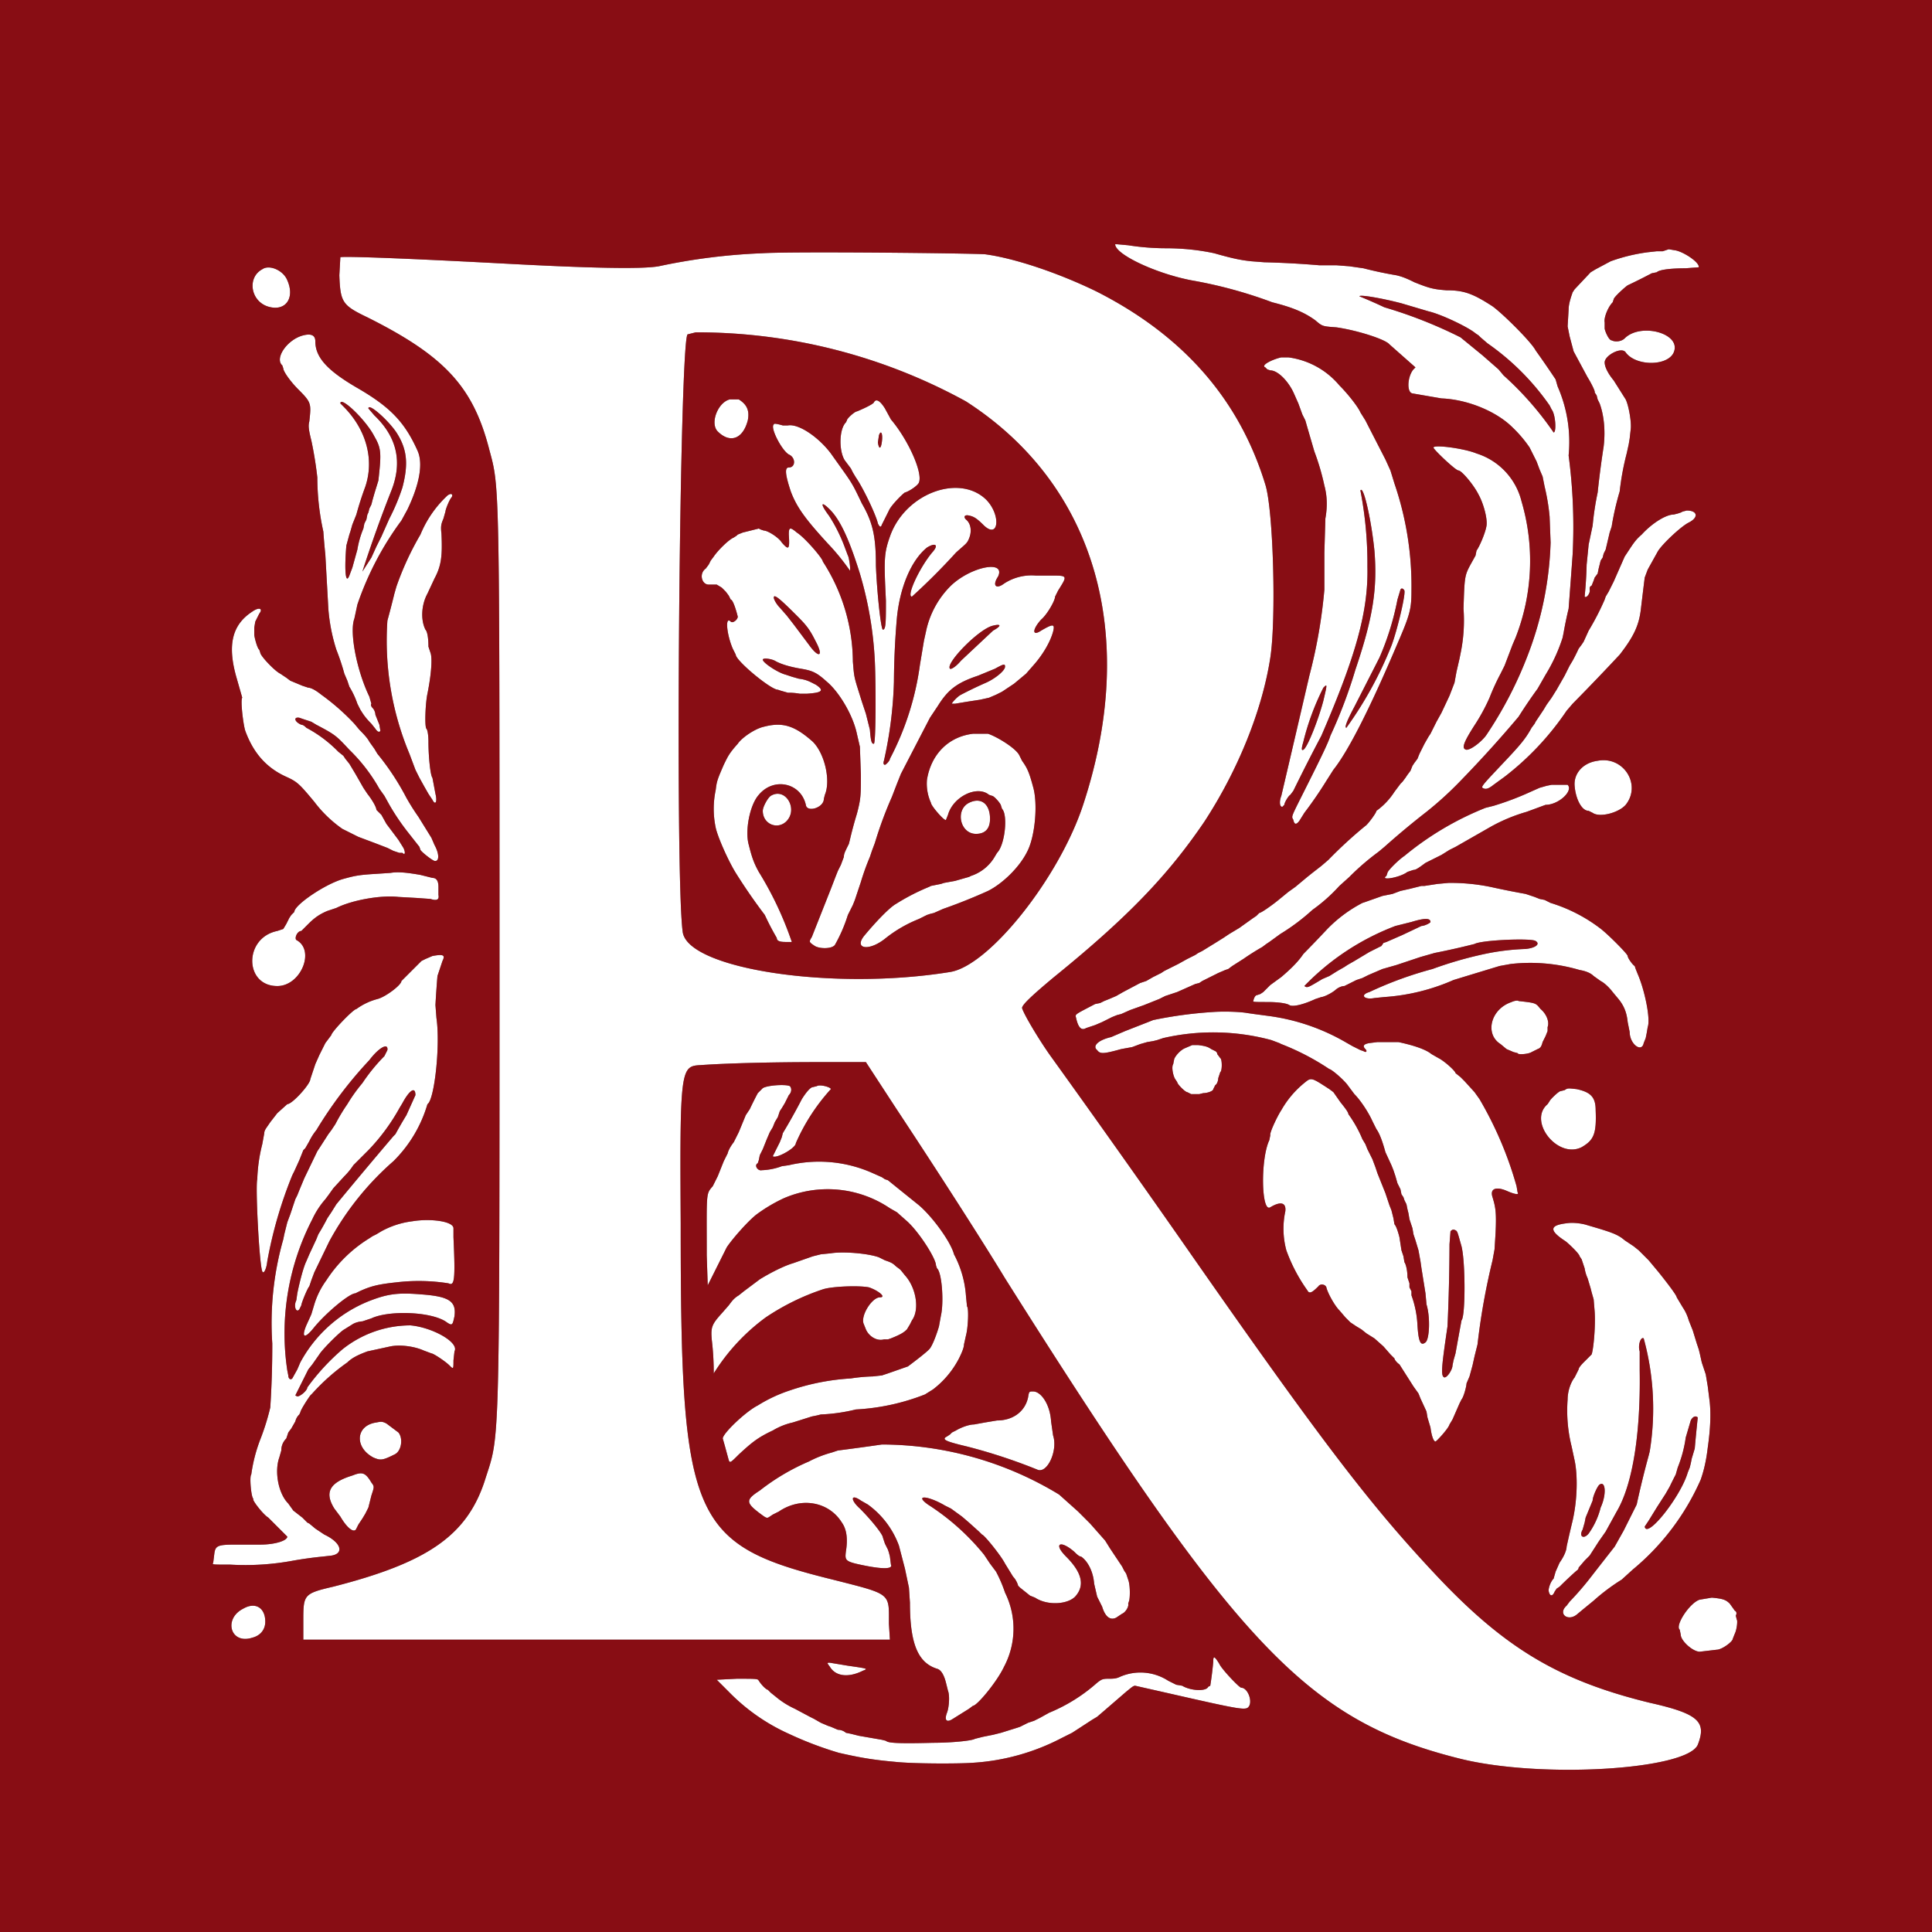 <svg xmlns="http://www.w3.org/2000/svg" width="1930" height="1930"><rect width="100%" height="100%" fill="#808080" stroke="none"/><path d="M1114 244c0 10 40 29 76 36a452 452 0 0 1 81 22c20 5 32 10 43 18 7 6 7 6 21 7 21 3 49 12 53 17l26 23-2 2c-6 7-7 23-1 24l29 5c26 1 55 13 71 29a125 125 0 0 1 17 20l3 6 2 4 2 4 3 8 3 7 2 10a210 210 0 0 1 5 30l1 26a342 342 0 0 1-23 113 396 396 0 0 1-41 79c-4 6-15 15-20 15-5-1-4-6 9-26a193 193 0 0 0 14-26 223 223 0 0 1 11-24l4-8 8-21 3-7a210 210 0 0 0 6-136 67 67 0 0 0-45-48c-12-5-42-9-43-6-1 1 22 23 25 23s15 14 20 24c5 9 9 24 8 31s-7 21-10 25l-1 5-5 9c-6 11-6 13-7 44a162 162 0 0 1-3 45l-1 5-3 13-2 11-5 13-8 17-5 9-4 8-2 4-2 3-4 7-3 6-2 4-2 5-3 4-2 3-2 5-3 4-2 3-3 4-2 2-6 8a70 70 0 0 1-18 19c0 2-9 14-11 15a442 442 0 0 0-37 34l-7 6-9 7-5 4-6 5-6 5-7 5-11 9c-5 4-16 12-18 12l-3 3-3 2-14 10-10 6-6 4-8 5-13 8-4 2-3 2-4 2-4 2-9 5-8 4-4 2-2 1-3 2-8 4-7 4-6 2-17 9-7 4-7 3-5 2-4 2-5 1c-21 11-20 10-19 14 2 9 5 13 10 10l9-3 7-3 10-5 5-2 4-1 9-4 14-5 10-4 5-2 6-3 12-4 18-8 4-1 3-2 6-3 10-5 7-3 3-1 4-3 11-7a249 249 0 0 1 19-12l4-3 3-2 11-8a207 207 0 0 0 32-24 167 167 0 0 0 27-24l10-9a246 246 0 0 1 29-25l6-5a816 816 0 0 1 42-35 348 348 0 0 0 35-32 1208 1208 0 0 0 57-63 503 503 0 0 1 19-28l8-14a169 169 0 0 0 16-34l1-3 1-5a394 394 0 0 1 5-24 16929 16929 0 0 0 4-54 542 542 0 0 0-4-99 138 138 0 0 0-11-69l-2-7a1009 1009 0 0 0-20-29c-4-8-32-36-43-44-20-13-29-16-46-16-13-1-17-2-32-8-10-5-14-6-18-7a387 387 0 0 1-33-7l-14-2-13-1h-17a934 934 0 0 0-55-3l-13-1c-9-1-16-2-37-8-14-3-30-5-49-5a243 243 0 0 1-37-3l-11-1h-2m550 6-3 1h-6l-9 1a176 176 0 0 0-37 9l-15 8-5 3-16 17-2 3c-1 3-4 11-4 17a2625 2625 0 0 1-1 17l2 10 4 15 14 26c2 3 8 14 7 15l2 3 1 4 2 4c4 11 6 26 4 43a940 940 0 0 0-6 46 284 284 0 0 0-5 33l-4 19-2 20a417 417 0 0 1-2 32c2 2 6-4 5-7 0-2 0-3 2-4l2-5 1-3 3-4 1-5 1-4 1-4 2-3 1-4 2-4 4-17 2-6a273 273 0 0 1 8-35 268 268 0 0 1 7-38l2-9 1-6 1-9c1-7-2-24-5-30l-12-19c-5-6-9-13-9-18 0-7 17-16 21-10 10 14 42 14 48 0 8-19-33-30-49-14-3 3-9 4-13 2-3 0-7-10-7-12v-6c-1-4 3-15 8-20l1-3c0-2 11-12 14-14a578 578 0 0 0 24-12l5-1c3-3 17-4 29-4l13-1c1-5-16-16-24-17l-6-1-3 1m-903 3a605 605 0 0 0-103 13c-17 3-68 2-160-3-114-6-157-7-158-6l-1 18c1 27 3 30 28 42 78 39 106 70 122 133 10 37 10 30 10 514 0 501 0 468-15 516-18 54-57 81-151 105-30 7-30 8-30 35v18h586l-1-16c0-31 3-29-56-44-142-35-152-60-152-356-1-155 0-157 20-158 28-2 75-3 118-3h47l30 46c41 62 86 132 109 170 232 368 302 442 455 480 81 20 226 11 237-14 9-23 1-31-48-42-90-22-144-54-212-126-65-69-113-131-249-326a16304 16304 0 0 0-136-192c-11-15-28-43-30-50 0-3 8-11 32-31 74-60 114-102 150-155 34-52 58-112 66-164 6-39 3-148-5-173-26-85-82-149-169-193-37-18-81-33-111-37-14-1-192-3-223-1m-499 16c-15 8-12 31 5 37 18 6 28-8 20-26-4-10-18-16-25-11m1096 27a530 530 0 0 1 25 11 455 455 0 0 1 76 30l22 18 8 7 8 7 5 6a318 318 0 0 1 50 57c3 0 2-18-2-23l-2-4a249 249 0 0 0-62-62l-7-6-2-2-3-2c-7-6-34-19-47-22l-27-8c-19-5-42-9-42-7m-663 36-8 2c-8 0-13 540-5 597 5 37 150 59 267 40 39-6 109-94 133-167 56-170 12-320-117-403a558 558 0 0 0-270-69m-392 3c-16 4-29 23-21 30l1 3c0 3 7 13 15 21 13 13 13 14 11 32-1 4-1 7 2 19a378 378 0 0 1 6 37 251 251 0 0 0 6 54 704 704 0 0 0 2 23l3 54a179 179 0 0 0 8 41 227 227 0 0 1 8 24l3 7 2 6a84 84 0 0 1 8 17l3 6c2 3 4 7 11 14l4 5c2 3 4 4 5 2l-1-6-4-10c0-2-1-5-3-7-1-1-2-3-1-4l-2-7c-13-27-20-65-15-78l3-14a307 307 0 0 1 44-84l6-11c12-25 16-46 10-59-13-29-28-44-61-63-29-17-41-30-41-46 0-6-4-8-12-6m977 22c-9 2-21 8-16 10l2 2 3 1c8 0 19 12 24 24l4 9 4 11 3 6 2 7 7 24a238 238 0 0 1 10 34c3 11 3 22 1 33l-1 34v37a515 515 0 0 1-15 86 42828 42828 0 0 1-28 120c-2 5-2 11 1 11l2-2c0-2 4-9 6-10l3-4a1888 1888 0 0 1 28-55c35-81 47-125 46-169a383 383 0 0 0-7-76c3-6 11 30 14 60 3 37-1 66-19 119a486 486 0 0 1-25 66c-2 7-12 27-23 49-17 34-16 31-14 35 1 5 3 5 6 1l5-8a399 399 0 0 0 22-32l7-11c16-20 39-67 64-126 13-30 14-35 14-54a316 316 0 0 0-17-106l-4-13-5-11a16386 16386 0 0 1-20-39l-5-8c-2-5-12-18-21-27a80 80 0 0 0-51-28h-7m-551 42c-12 3-20 24-12 32 12 12 25 8 30-11 2-10-1-16-9-21h-9m144 3c-1 2-12 7-17 9-2 0-10 7-10 9l-1 2c-7 7-7 29-1 38l3 4 3 4 2 4 3 5c7 10 20 37 22 46 2 4 3 4 4 1l7-14c2-5 14-17 16-18 4-1 13-7 14-10 4-10-11-43-28-63l-6-11c-5-8-9-10-11-6m-533 1 3 3c23 23 31 53 22 80a322 322 0 0 0-9 28l-4 10-2 7-1 3-3 11c-2 23-1 40 3 30l3-8 5-18a94 94 0 0 1 6-21l1-5 2-4 1-5 1-2 1-4 2-4 1-4 2-7 4-13c3-27 3-32-4-44-8-16-34-41-34-33m28 5 6 7c23 22 28 47 17 75a1326 1326 0 0 0-29 81l9-14 5-11 5-10 8-18a204 204 0 0 0 13-31c6-23 5-38-6-55-8-12-28-30-28-24m405 16c-4 3 8 26 15 30 7 3 7 13 0 13-4 0-4 6 2 24 6 16 15 28 37 52a222 222 0 0 1 22 27c1-1-1-14-2-15l-3-8c-4-11-10-23-16-32-9-12-8-15 1-6 11 11 20 32 30 64a369 369 0 0 1 15 89c1 23 1 80-1 81-2 0-3-1-4-14l-4-16-4-12-5-16c-3-10-3-12-4-24a186 186 0 0 0-30-100c0-3-18-24-26-29-7-6-8-5-8 2 1 15 0 16-7 8-3-5-14-12-18-12l-3-1-2-1-8 2-8 2-5 2-1 1-3 2c-5 2-16 13-20 19l-3 4-2 4-3 4c-7 5-4 16 3 16h8l5 3 4 4 3 4 1 2 1 2c2 0 5 9 7 17 0 3-5 7-7 5-6-6-4 13 2 27l3 6c0 6 35 35 42 35l3 1 7 2a65 65 0 0 1 12 1h7c15-1 18-3 9-9-6-3-9-5-17-6l-7-2-6-2c-8-2-23-12-23-15 0-2 8-1 12 1 5 3 14 6 26 8s16 4 26 13c12 10 26 33 30 52l3 13 1 28c0 20 0 24-4 39a385 385 0 0 0-7 26l-1 4c-4 8-5 10-5 13l-3 8-3 6-2 5-5 13-19 48c-3 5-3 5 3 9 5 3 17 3 20-1a153 153 0 0 0 13-30l5-10 2-5 6-18a243 243 0 0 1 9-25l2-6 3-8a393 393 0 0 1 17-46l5-13 4-10a44975 44975 0 0 1 29-56l8-12c10-16 19-23 40-30l17-7c9-5 10-5 10-2 0 4-10 12-19 16a402 402 0 0 0-25 12c-4 2-10 9-9 9h3l12-2 13-2 9-2 7-3 6-3 3-2 9-6 12-10 7-8c9-10 17-23 20-34 2-8 0-8-12-1-9 6-9-1 0-11 6-5 14-19 14-23l3-6c10-16 10-15-11-15h-11a50 50 0 0 0-32 8c-8 6-12 2-6-7 8-17-27-10-47 9a90 90 0 0 0-25 46l-2 9-4 24a283 283 0 0 1-30 94c0 2-4 6-5 6s-2-1-1-4a408 408 0 0 0 10-79 787 787 0 0 1 3-64c3-30 14-57 30-70 8-5 12-3 6 4-13 15-27 45-21 45a637 637 0 0 0 44-44c10-9 11-9 13-14 3-7 2-15-3-19-3-3-1-5 3-4 5 1 8 3 15 10 15 14 17-11 2-26-27-26-81-6-96 37-6 17-6 23-4 64 0 21 0 29-3 29-2 0-6-38-7-64 0-29-3-43-14-62-11-23-9-19-31-50-12-16-32-30-43-28h-5c-7-2-9-2-9-1m105 11-1 7c1 7 3 7 4-1s-1-12-3-6m-431 60a111 111 0 0 0-27 39 294 294 0 0 0-24 52l-2 7a1026 1026 0 0 1-7 27 293 293 0 0 0 22 133l3 8 3 8 4 8 5 9 4 7 4 6c3 6 5 2 3-6l-3-16c-2-2-4-21-4-36 0-7-1-12-2-13-2-2-1-26 1-35 4-20 5-36 3-41l-2-6c0-8-1-15-3-17-5-10-4-25 2-36l7-15c7-13 8-23 7-45-1-8 0-10 2-15l2-7c0-2 4-12 6-14 2-3 0-5-4-2m1234 16-2 1-3 1-4 1c-8 0-22 9-32 20-7 6-9 10-17 22l-11 25-5 10-3 5-1 3a258 258 0 0 1-16 31l-5 11-2 3-3 4a177 177 0 0 1-6 12l-3 5-3 6-2 4-4 7-4 7-5 8-5 7-3 5-4 6-4 6-1 2-3 4c-6 11-11 17-30 37-15 16-21 22-19 23 3 2 6 1 11-3l11-8a283 283 0 0 0 62-66l6-7a2469 2469 0 0 0 47-49c14-18 19-29 21-44a8016 8016 0 0 1 4-33l3-8 5-9 5-9c4-7 23-25 31-29 10-5 9-12-2-12l-4 1m-282 78-3 10a274 274 0 0 1-18 58l-25 49c-8 15-10 21-8 21a382 382 0 0 0 45-82c5-13 14-49 13-55-1-2-3-3-4-1m-626 8c0 2 3 7 6 10l7 8 7 9 15 20c10 14 15 12 7-3-6-12-9-16-19-26-17-17-23-22-23-18m-521 14c-20 13-25 33-16 65l6 21c-2 2 1 27 3 33 8 22 21 37 41 46 11 5 13 7 28 25a124 124 0 0 0 28 27l16 8 16 6 13 5 6 3 6 2h3c3 3 3-1 1-5l-5-8-12-16-5-9-3-3-2-2c0-3-5-11-9-16l-4-6-8-14-3-5-3-5-4-5-2-3-5-4a129 129 0 0 0-32-24c-1-1-3-3-5-3-7-3-8-8-2-7a488 488 0 0 0 12 4l5 3c19 10 20 11 33 25a170 170 0 0 1 30 39l5 7 5 9a228 228 0 0 0 19 28l11 14 1 3c1 2 11 10 14 11 5 1 5-7 0-16l-3-7-13-21a223 223 0 0 1-12-19 255 255 0 0 0-29-44l-3-5-5-7c-2-4-7-9-10-12l-5-6a226 226 0 0 0-33-29c-5-4-10-7-13-7l-6-2-12-5-4-3-6-4c-6-3-20-18-20-21l-1-3c-2-1-5-13-5-15v-7l1-6 4-8c4-5 0-7-7-2m740 14c-14 3-48 38-43 43 1 1 6-2 11-8l32-30c9-5 8-7 0-5m330 62a253 253 0 0 0-20 54c-2 7-2 9 0 8 4-2 15-30 20-49 4-17 4-17 0-13m-559 39c-9 2-22 11-26 17-9 10-10 13-14 21-6 14-7 16-8 25a91 91 0 0 0 0 38c2 9 12 32 20 45a569 569 0 0 0 29 42 266 266 0 0 0 12 23c0 3 3 4 9 4h6a342 342 0 0 0-33-70c-5-9-7-15-10-27-4-14 1-40 10-50 15-18 42-12 47 10 1 8 18 3 18-6l1-4c6-14 0-41-12-53-18-16-30-20-49-15m209 7c-25 3-42 21-46 46a46 46 0 0 0 4 23c0 3 14 19 15 17l2-5c5-18 29-30 41-20l3 1c2 0 9 8 9 10l1 3c6 6 3 36-5 44l-3 5a43 43 0 0 1-23 18l-2 1-14 4-11 2-3 1-10 2-2 1a214 214 0 0 0-33 17c-7 4-21 19-31 31-12 14 4 17 21 3a132 132 0 0 1 33-19l8-4 3-1 4-1 9-4a552 552 0 0 0 45-18c14-7 31-23 39-39 8-15 11-48 6-65-4-15-6-19-11-26l-3-6c-4-7-22-18-31-21h-15m624 27c-15 2-24 13-23 25 1 13 7 25 14 25l4 2c7 5 26 0 33-8 16-20-2-49-28-44m-46 24-5 1-7 2-9 4a290 290 0 0 1-37 14l-8 2a303 303 0 0 0-81 48c-6 4-17 15-17 17l-1 3c-7 5 13 2 21-4l6-2c2 0 4-1 12-7l8-4 8-4 8-5 6-3 14-8 21-12a170 170 0 0 1 36-15l19-7c13 0 28-14 22-20h-16m-780 11c-3 2-8 11-8 15 0 13 14 19 23 11 13-12 0-35-15-26m198 7c-14 7-9 31 7 31 9 0 14-5 14-15 0-15-9-22-21-16m-578 70-15 1c-17 1-21 2-32 5-18 5-49 26-49 33l-3 3-2 3-3 6-3 5-6 2c-34 7-33 56 1 55 23-1 37-36 18-46-2-2 1-9 5-9l7-7c7-7 12-10 19-13l9-3c16-8 45-13 62-11l18 1 14 1c6 2 9 1 8-4v-8c0-6-2-9-6-9l-12-3c-17-3-24-3-30-2m1057 10-11 1-13 2h-3l-12 3-9 2-8 3-10 2-17 6-3 1a137 137 0 0 0-35 26 1355 1355 0 0 1-24 25c-6 9-15 17-22 23l-11 8-7 7-3 2-3 1c-1 0-3 1-4 6-1 1 3 1 15 1 8 0 18 1 21 3s13 0 26-6l6-2c2 0 9-3 14-7 2-2 6-4 9-4l8-4 4-2 6-2 6-3 7-3 7-3 7-2 7-2 15-5 9-3 7-2 7-2a763 763 0 0 0 40-9c7-4 57-6 61-3 5 3 0 7-10 8a234 234 0 0 0-41 5 387 387 0 0 0-52 15 375 375 0 0 0-63 23c-10 3-5 8 5 6l10-1a205 205 0 0 0 69-17 20512 20512 0 0 1 46-14l11-2a174 174 0 0 1 69 6c6 1 11 3 14 6l7 5c4 2 9 7 12 11l5 6c6 7 9 14 10 24l1 5 1 5c0 12 12 21 14 11l2-5 1-5 1-6c3-8-3-37-10-53l-2-5-1-3c-2-1-7-8-7-10s-21-23-28-28a158 158 0 0 0-49-25l-6-3-5-1-5-2-9-3a853 853 0 0 1-35-7 198 198 0 0 0-42-4m-37 39-16 4a249 249 0 0 0-91 60c3 2 3 2 18-7l7-3 8-5 7-4 3-2 7-4 10-6 5-3 6-3 6-3 2-3 3-1 16-7 19-9c3 0 9-3 9-4 0-4-6-4-19 0m-978 34-7 3-4 2-20 20c0 4-16 16-24 18a63 63 0 0 0-21 10c-3 0-25 23-25 26l-3 4-3 4-2 4-4 8-4 9-5 15c0 5-18 25-23 25l-10 9-7 9c-4 6-6 8-6 11l-2 11a163 163 0 0 0-5 35c-2 7 2 85 5 92 1 3 4-1 5-10a429 429 0 0 1 25-86l2-4 5-11 4-10 2-2 4-7a55 55 0 0 1 7-11 417 417 0 0 1 53-70c9-12 19-18 18-10l-3 6a181 181 0 0 0-22 27 161 161 0 0 0-15 21 182 182 0 0 0-12 20l-4 6-3 4-9 14-2 3-13 27-5 12-2 5-2 4-2 6-3 9-3 8-3 12-1 5a305 305 0 0 0-11 104 954 954 0 0 1-2 64 239 239 0 0 1-10 32 157 157 0 0 0-9 35c-2 2 0 23 2 24v1c0 2 10 15 15 18l19 19c0 4-12 8-27 8h-24c-19 0-21 1-22 10l-1 8c-1 2-2 2 17 2a261 261 0 0 0 63-4 389 389 0 0 1 29-4l9-1c13-2 10-13-7-21l-9-6-6-5-2-1-5-5-9-7-5-7c-10-10-14-32-9-46l2-7c0-5 2-9 5-12l2-6 3-4 4-7c1-4 3-6 4-7l1-2c0-2 7-13 10-17l2-2a209 209 0 0 1 35-31c5-5 12-8 20-11l23-5c10-2 24 0 33 4l8 3c2 0 14 8 18 12s4 4 4-5l1-9c5-9-22-24-44-26a109 109 0 0 0-68 24 221 221 0 0 0-35 38c0 3-7 9-10 9l-2-1 4-8 3-6 4-8 2-4 4-5 7-10c3-5 21-23 25-25l8-5c3-2 8-3 10-3l9-3c17-8 58-7 74 3 7 5 7 4 9-5 2-15-5-20-34-22-24-2-34 0-52 7a135 135 0 0 0-68 61l-3 7-5 9c-2 2-4 0-4-3l-1-5a248 248 0 0 1 25-151 83 83 0 0 1 13-20l3-4 5-7 11-12a67 67 0 0 0 9-11l5-5 10-10a201 201 0 0 0 31-42l3-5c7-13 13-17 13-8l-9 20a413 413 0 0 0-11 19l-2 2a5645 5645 0 0 0-57 68l-5 8-4 6a229 229 0 0 1-9 16l-2 5-7 15-3 7c-3 6-7 22-9 32l-1 7c-3 6 0 13 3 9l2-4c0-2 6-17 8-19l2-6 3-8 15-31a289 289 0 0 1 64-80 132 132 0 0 0 34-57c7-4 13-59 9-86l-1-13a993 993 0 0 1 2-29l5-15c3-6 1-7-10-5m1078 46c-21 7-27 32-11 42l6 5 7 3 4 1c0 2 11 1 14-1l6-3c3-1 4-3 5-7l3-6 2-5v-4c2-5-1-13-7-18-5-6-4-6-22-8-1-1-5 0-7 1m-299 10a425 425 0 0 0-59 8l-5 2-23 9-14 6c-13 3-19 9-14 13 3 4 6 4 24-1l11-2 8-3 7-2 6-1 4-1 6-2a223 223 0 0 1 108 2l8 3 2 1a246 246 0 0 1 48 25c2 0 15 11 19 17l6 8c6 6 14 18 18 27l4 8c3 4 6 12 9 23l6 13 2 5 2 6 2 7 3 6 1 5 2 3 1 3 2 4 1 5 1 4 1 6 2 6 1 3 1 6 2 6 3 10 2 11 1 7 4 25 1 11c4 13 3 35-1 38-5 4-7-1-8-17a101 101 0 0 0-6-30v-4l-2-4v-4l-2-6c0-8-2-14-3-15l-1-6-2-6-2-13c-1-4-3-11-5-13l-1-6-1-4-1-4-2-5-4-12-8-20-2-6-3-8-5-10-2-5-3-5a123 123 0 0 0-14-25c0-2-4-7-8-12l-7-10-4-3c-17-11-18-12-24-7a96 96 0 0 0-24 28c-4 6-12 23-11 25l-1 5c-9 19-8 73 1 67 10-6 16-5 15 4a83 83 0 0 0 1 39 164 164 0 0 0 21 40c2 4 5 2 11-4 2-3 7-2 8 1 1 5 8 18 13 23l6 7 5 5 6 4 5 3 5 4 8 5 9 8 7 8 4 4c0 1 2 4 5 6l7 11 7 11 5 7 2 5 6 13 1 6 3 10c1 8 3 14 5 14 1 0 13-13 14-17l3-5 7-16 2-4c2-2 5-13 5-16l3-7 3-11 2-9 3-12a675 675 0 0 1 15-84l2-11 1-16c1-21 0-26-3-36-3-9 4-11 15-6 7 3 12 4 10 1l-1-6a368 368 0 0 0-37-87l-5-7-10-11-4-4-5-4c0-2-11-12-17-15l-7-4c-6-5-19-9-33-12h-21l-8 1c-6 1-7 3-4 6 2 2 1 4-2 2l-3-1-4-2-4-2-7-4a208 208 0 0 0-76-26l-15-2-7-1c-5-1-21-2-35-1m-20 33-7 3c-5 2-10 8-11 11l-1 5c-2 3 0 12 2 15l2 3c0 2 8 10 10 10l4 2h8l4-1c4 0 10-2 10-4l2-4c2-1 3-5 3-7l2-6c2-1 2-13 0-14l-3-4c0-2-2-3-2-3l-4-2c-3-2-5-3-13-4h-6m-429 43-5 5a355 355 0 0 0-8 16l-4 6-7 17-5 10c-4 5-6 10-6 11l-4 8-6 15-5 10c-7 8-6 6-6 69l1 30 8-16 11-22c6-9 22-27 30-33a158 158 0 0 1 27-16 111 111 0 0 1 106 10l7 4 9 8c12 10 30 38 30 45l1 3c5 4 7 34 4 47l-2 11c-2 7-6 18-9 22-2 3-18 15-22 18l-20 7-6 2-9 1a172 172 0 0 0-22 2 231 231 0 0 0-61 12 147 147 0 0 0-32 15c-12 6-35 28-35 33l2 7 3 11c2 7 1 8 11-2 13-12 19-17 34-24a67 67 0 0 1 20-8l19-6 5-1 4-1a176 176 0 0 0 35-5 220 220 0 0 0 69-15l8-5a92 92 0 0 0 26-31c3-6 5-11 5-14l2-9c2-7 3-27 1-29l-1-10a104 104 0 0 0-12-42c-3-12-21-37-35-49a10778 10778 0 0 1-31-25l-3-1-3-2-9-4a131 131 0 0 0-84-8l-7 1a63 63 0 0 1-20 4c-4 1-8-5-4-7l1-3 1-5 3-6 4-10 3-7 3-5 2-5 3-5 2-6 2-3 3-5 4-8c3-3 3-7 1-9-4-2-22-1-27 2m54-2-4 1c-2 0-6 4-11 12a593 593 0 0 1-19 34l-1 4-2 5-7 14c3 3 23-8 23-13a198 198 0 0 1 35-54c0-2-11-5-14-3m747 4-4 1c-2 0-11 9-11 10l-2 3c-20 17 10 55 34 43 12-7 15-13 14-37 0-13-5-18-19-21-9-1-9-1-12 1M412 1220a86 86 0 0 0-31 10l-5 3-4 2-3 2a136 136 0 0 0-43 42 80 80 0 0 0-12 24l-3 10-5 11c-5 12-2 14 7 3 12-15 36-35 42-35l4-2c11-5 18-7 37-9a189 189 0 0 1 52 1c6 3 7-3 5-46v-9c0-7-23-10-41-7m1153 2c-17 2-18 7-1 18 5 4 14 13 14 15l2 3 3 9a38 38 0 0 0 3 10l3 10 1 4 2 7 1 12c1 14-1 37-3 43l-7 7c-2 2-6 6-6 8l-4 8c-4 5-7 14-7 22a148 148 0 0 0 4 47l3 14c3 14 3 38-2 60a1236 1236 0 0 0-6 26c0 3-2 9-7 16l-4 9-2 7c-3 3-5 9-5 12 1 6 4 6 6 1l2-3 3-2a373 373 0 0 1 17-16s2-1 2-3l6-7 5-5 9-14 7-10 11-20c16-27 24-78 23-141v-19c-2-6 1-15 4-13a265 265 0 0 1 6 113l-1 4a917 917 0 0 0-12 49l-10 20-3 6-9 16a7686 7686 0 0 0-25 32 292 292 0 0 1-20 23l-3 4c-9 8 1 16 10 9l6-5 11-9a202 202 0 0 1 28-21l11-10a244 244 0 0 0 68-90c2-6 5-15 7-32 3-21 3-35 2-45l-2-16-2-12-4-12-2-9-1-4-1-3-1-3-4-13-4-10a45 45 0 0 0-6-13l-3-5-3-5c0-2-10-15-18-25l-10-12-5-5-5-5-5-4-9-6c-7-6-13-8-37-15-6-2-15-3-21-2m-116 8-1 13a1880 1880 0 0 1-2 82c-6 41-7 50-3 51 3 0 8-8 8-12l1-5 2-7a7691 7691 0 0 1 6-33c4-4 4-58 0-74-4-14-4-15-6-16s-3-1-5 1m-619 22-10 1-8 2-20 7c-7 2-20 8-33 16l-16 12-5 4c-5 3-7 6-10 10l-7 8c-10 11-11 14-10 26a278 278 0 0 1 2 34 202 202 0 0 1 52-56 235 235 0 0 1 57-28c9-3 36-4 46-2 9 3 18 10 11 10-8 0-20 19-16 27l2 5c3 7 11 12 18 10h4l3-1c10-4 13-6 16-9l3-5 2-4c8-11 4-33-7-45l-4-5-1-1-4-3c-3-3-5-4-11-6l-6-3c-11-4-36-6-48-4m197 144c-3 14-15 23-31 23l-12 2-11 2c-5 0-13 3-18 6l-4 2-2 2-3 2c-6 3-1 5 20 10a550 550 0 0 1 70 23c10 5 21-19 16-34l-2-14c-1-17-10-30-18-30-4 0-4 0-5 6m662 23-5 17a128 128 0 0 1-8 30l-2 7a344 344 0 0 0-6 12l-4 7-9 14-8 13-2 3-2 3c2 13 36-30 43-54l2-5 1-4 1-5 3-10a1686 1686 0 0 1 3-31c-2-2-5-1-7 3m-1313 2c-21 3-22 25-3 35 7 3 9 3 21-3 7-3 9-16 4-22l-12-9c-4-2-5-2-10-1m505 22a2459 2459 0 0 1-44 6l-6 2a111 111 0 0 0-23 9 219 219 0 0 0-49 29c-14 9-14 12-1 22 8 6 8 6 11 4l3-2 6-3c22-15 50-10 63 11 5 7 6 17 4 29-1 9-1 10 19 14s28 3 26-1l-1-8-1-4-1-3-3-6-2-6c0-3-11-17-23-29-10-9-9-15 1-8l7 4a88 88 0 0 1 31 41l6 23 4 19 1 15c0 41 8 60 27 66 4 1 7 6 9 14l2 8c2 5 1 17-1 22-3 8 0 10 6 6l8-5 8-5 4-3c4 0 24-24 31-39a81 81 0 0 0 1-74 135 135 0 0 0-9-21l-6-8-6-9a236 236 0 0 0-56-50c-14-10 0-9 17 1l6 3 11 8 7 6 10 9 3 3c2 0 19 21 23 29l8 13c3 3 5 8 5 9l2 2 5 4 5 4 5 2c12 8 32 7 40-1 10-11 7-24-9-40-13-13-6-17 8-5 2 2 5 5 7 5 6 4 12 14 13 27l3 13 5 10c3 10 8 14 14 11l6-4c3-1 7-7 6-10l1-3c1-4 1-16-1-21l-2-6-2-3-2-4-12-18-5-8-15-17-12-12-19-17a342 342 0 0 0-177-50m-529 31c-23 7-28 17-18 33l6 8c7 12 14 17 16 12l1-2 1-2 2-3 2-3 3-5 3-6 3-12c3-9 3-9 0-13-6-10-9-11-19-7m1246 9c-2 1-7 12-7 16l-7 17-1 5-2 7c-4 7 1 10 6 4a77 77 0 0 0 12-26c6-13 5-27-1-23m100 115c-10 3-25 26-20 30l1 5c0 6 12 17 19 17l17-2c5 0 16-8 16-11l2-5c2-4 3-13 2-14l-1-4c1-2 1-4-1-5l-5-7c-4-4-7-5-18-6l-12 2m-1455 9c-20 10-13 36 9 29 8-2 13-8 13-16 0-14-10-20-22-13m969 53a347 347 0 0 1-3 24l-2 1c-2 5-18 4-26-1l-6-1-8-4a51 51 0 0 0-48-4c-4 2-7 2-12 2-6 0-7 1-11 4a168 168 0 0 1-48 30l-9 5-6 3-6 2-8 4-3 1-16 5-8 2-10 2-8 2c-3 2-24 4-42 4-38 1-45 0-47-2l-4-1-23-4-8-2-5-1c-1-1-4-3-8-3l-7-3-3-1-7-3-7-4-4-2-15-8a84 84 0 0 1-19-12l-5-4-3-3c-1 0-5-3-9-9-1-2-2-2-22-2l-20 1 12 12a196 196 0 0 0 60 42 355 355 0 0 0 50 19c22 5 34 7 56 9 18 2 63 2 77 1a221 221 0 0 0 90-25l2-1 8-4a5188 5188 0 0 0 20-13l5-3 7-6 22-19c5-4 7-6 9-6l31 7c79 18 80 18 83 13 3-6-2-18-8-18-2 0-20-19-22-24-5-8-6-8-6-2m-383 5c6 10 19 11 33 4 5-2 6-2-15-5l-18-3c-3 0-3 0 0 4" fill="#fff" fill-rule="evenodd"/><path d="M0 965v965h1931V0H0v965m0 1a1116577 1116577 0 0 0 0 0m1114-722c0 10 40 29 76 36a452 452 0 0 1 81 22c20 5 32 10 43 18 7 6 7 6 21 7 21 3 49 12 53 17l26 23-2 2c-6 7-7 23-1 24l29 5c26 1 55 13 71 29a125 125 0 0 1 17 20l3 6 2 4 2 4 3 8 3 7 2 10a210 210 0 0 1 5 30l1 26a342 342 0 0 1-23 113 396 396 0 0 1-41 79c-4 6-15 15-20 15-5-1-4-6 9-26a193 193 0 0 0 14-26 223 223 0 0 1 11-24l4-8 8-21 3-7a210 210 0 0 0 6-136 67 67 0 0 0-45-48c-12-5-42-9-43-6-1 1 22 23 25 23s15 14 20 24c5 9 9 24 8 31s-7 21-10 25l-1 5-5 9c-6 11-6 13-7 44a162 162 0 0 1-3 45l-1 5-3 13-2 11-5 13-8 17-5 9-4 8-2 4-2 3-4 7-3 6-2 4-2 5-3 4-2 3-2 5-3 4-2 3-3 4-2 2-6 8a70 70 0 0 1-18 19c0 2-9 14-11 15a442 442 0 0 0-37 34l-7 6-9 7-5 4-6 5-6 5-7 5-11 9c-5 4-16 12-18 12l-3 3-3 2-14 10-10 6-6 4-8 5-13 8-4 2-3 2-4 2-4 2-9 5-8 4-4 2-2 1-3 2-8 4-7 4-6 2-17 9-7 4-7 3-5 2-4 2-5 1c-21 11-20 10-19 14 2 9 5 13 10 10l9-3 7-3 10-5 5-2 4-1 9-4 14-5 10-4 5-2 6-3 12-4 18-8 4-1 3-2 6-3 10-5 7-3 3-1 4-3 11-7a249 249 0 0 1 19-12l4-3 3-2 11-8a207 207 0 0 0 32-24 167 167 0 0 0 27-24l10-9a246 246 0 0 1 29-25l6-5a816 816 0 0 1 42-35 348 348 0 0 0 35-32 1208 1208 0 0 0 57-63 503 503 0 0 1 19-28l8-14a169 169 0 0 0 16-34l1-3 1-5a394 394 0 0 1 5-24 16929 16929 0 0 0 4-54 542 542 0 0 0-4-99 138 138 0 0 0-11-69l-2-7a1009 1009 0 0 0-20-29c-4-8-32-36-43-44-20-13-29-16-46-16-13-1-17-2-32-8-10-5-14-6-18-7a387 387 0 0 1-33-7l-14-2-13-1h-17a934 934 0 0 0-55-3l-13-1c-9-1-16-2-37-8-14-3-30-5-49-5a243 243 0 0 1-37-3l-11-1h-2m550 6-3 1h-6l-9 1a176 176 0 0 0-37 9l-15 8-5 3-16 17-2 3c-1 3-4 11-4 17a2625 2625 0 0 1-1 17l2 10 4 15 14 26c2 3 8 14 7 15l2 3 1 4 2 4c4 11 6 26 4 43a940 940 0 0 0-6 46 284 284 0 0 0-5 33l-4 19-2 20a417 417 0 0 1-2 32c2 2 6-4 5-7 0-2 0-3 2-4l2-5 1-3 3-4 1-5 1-4 1-4 2-3 1-4 2-4 4-17 2-6a273 273 0 0 1 8-35 268 268 0 0 1 7-38l2-9 1-6 1-9c1-7-2-24-5-30l-12-19c-5-6-9-13-9-18 0-7 17-16 21-10 10 14 42 14 48 0 8-19-33-30-49-14-3 3-9 4-13 2-3 0-7-10-7-12v-6c-1-4 3-15 8-20l1-3c0-2 11-12 14-14a578 578 0 0 0 24-12l5-1c3-3 17-4 29-4l13-1c1-5-16-16-24-17l-6-1-3 1m-903 3a605 605 0 0 0-103 13c-17 3-68 2-160-3-114-6-157-7-158-6l-1 18c1 27 3 30 28 42 78 39 106 70 122 133 10 37 10 30 10 514 0 501 0 468-15 516-18 54-57 81-151 105-30 7-30 8-30 35v18h586l-1-16c0-31 3-29-56-44-142-35-152-60-152-356-1-155 0-157 20-158 28-2 75-3 118-3h47l30 46c41 62 86 132 109 170 232 368 302 442 455 480 81 20 226 11 237-14 9-23 1-31-48-42-90-22-144-54-212-126-65-69-113-131-249-326a16304 16304 0 0 0-136-192c-11-15-28-43-30-50 0-3 8-11 32-31 74-60 114-102 150-155 34-52 58-112 66-164 6-39 3-148-5-173-26-85-82-149-169-193-37-18-81-33-111-37-14-1-192-3-223-1m-499 16c-15 8-12 31 5 37 18 6 28-8 20-26-4-10-18-16-25-11m1096 27a530 530 0 0 1 25 11 455 455 0 0 1 76 30l22 18 8 7 8 7 5 6a318 318 0 0 1 50 57c3 0 2-18-2-23l-2-4a249 249 0 0 0-62-62l-7-6-2-2-3-2c-7-6-34-19-47-22l-27-8c-19-5-42-9-42-7m-663 36-8 2c-8 0-13 540-5 597 5 37 150 59 267 40 39-6 109-94 133-167 56-170 12-320-117-403a558 558 0 0 0-270-69m-392 3c-16 4-29 23-21 30l1 3c0 3 7 13 15 21 13 13 13 14 11 32-1 4-1 7 2 19a378 378 0 0 1 6 37 251 251 0 0 0 6 54 704 704 0 0 0 2 23l3 54a179 179 0 0 0 8 41 227 227 0 0 1 8 24l3 7 2 6a84 84 0 0 1 8 17l3 6c2 3 4 7 11 14l4 5c2 3 4 4 5 2l-1-6-4-10c0-2-1-5-3-7-1-1-2-3-1-4l-2-7c-13-27-20-65-15-78l3-14a307 307 0 0 1 44-84l6-11c12-25 16-46 10-59-13-29-28-44-61-63-29-17-41-30-41-46 0-6-4-8-12-6m977 22c-9 2-21 8-16 10l2 2 3 1c8 0 19 12 24 24l4 9 4 11 3 6 2 7 7 24a238 238 0 0 1 10 34c3 11 3 22 1 33l-1 34v37a515 515 0 0 1-15 86 42828 42828 0 0 1-28 120c-2 5-2 11 1 11l2-2c0-2 4-9 6-10l3-4a1888 1888 0 0 1 28-55c35-81 47-125 46-169a383 383 0 0 0-7-76c3-6 11 30 14 60 3 37-1 66-19 119a486 486 0 0 1-25 66c-2 7-12 27-23 49-17 34-16 31-14 35 1 5 3 5 6 1l5-8a399 399 0 0 0 22-32l7-11c16-20 39-67 64-126 13-30 14-35 14-54a316 316 0 0 0-17-106l-4-13-5-11a16386 16386 0 0 1-20-39l-5-8c-2-5-12-18-21-27a80 80 0 0 0-51-28h-7m-551 42c-12 3-20 24-12 32 12 12 25 8 30-11 2-10-1-16-9-21h-9m144 3c-1 2-12 7-17 9-2 0-10 7-10 9l-1 2c-7 7-7 29-1 38l3 4 3 4 2 4 3 5c7 10 20 37 22 46 2 4 3 4 4 1l7-14c2-5 14-17 16-18 4-1 13-7 14-10 4-10-11-43-28-63l-6-11c-5-8-9-10-11-6m-533 1 3 3c23 23 31 53 22 80a322 322 0 0 0-9 28l-4 10-2 7-1 3-3 11c-2 23-1 40 3 30l3-8 5-18a94 94 0 0 1 6-21l1-5 2-4 1-5 1-2 1-4 2-4 1-4 2-7 4-13c3-27 3-32-4-44-8-16-34-41-34-33m28 5 6 7c23 22 28 47 17 75a1326 1326 0 0 0-29 81l9-14 5-11 5-10 8-18a204 204 0 0 0 13-31c6-23 5-38-6-55-8-12-28-30-28-24m405 16c-4 3 8 26 15 30 7 3 7 13 0 13-4 0-4 6 2 24 6 16 15 28 37 52a222 222 0 0 1 22 27c1-1-1-14-2-15l-3-8c-4-11-10-23-16-32-9-12-8-15 1-6 11 11 20 32 30 64a369 369 0 0 1 15 89c1 23 1 80-1 81-2 0-3-1-4-14l-4-16-4-12-5-16c-3-10-3-12-4-24a186 186 0 0 0-30-100c0-3-18-24-26-29-7-6-8-5-8 2 1 15 0 16-7 8-3-5-14-12-18-12l-3-1-2-1-8 2-8 2-5 2-1 1-3 2c-5 2-16 13-20 19l-3 4-2 4-3 4c-7 5-4 16 3 16h8l5 3 4 4 3 4 1 2 1 2c2 0 5 9 7 17 0 3-5 7-7 5-6-6-4 13 2 27l3 6c0 6 35 35 42 35l3 1 7 2a65 65 0 0 1 12 1h7c15-1 18-3 9-9-6-3-9-5-17-6l-7-2-6-2c-8-2-23-12-23-15 0-2 8-1 12 1 5 3 14 6 26 8s16 4 26 13c12 10 26 33 30 52l3 13 1 28c0 20 0 24-4 39a385 385 0 0 0-7 26l-1 4c-4 8-5 10-5 13l-3 8-3 6-2 5-5 13-19 48c-3 5-3 5 3 9 5 3 17 3 20-1a153 153 0 0 0 13-30l5-10 2-5 6-18a243 243 0 0 1 9-25l2-6 3-8a393 393 0 0 1 17-46l5-13 4-10a44975 44975 0 0 1 29-56l8-12c10-16 19-23 40-30l17-7c9-5 10-5 10-2 0 4-10 12-19 16a402 402 0 0 0-25 12c-4 2-10 9-9 9h3l12-2 13-2 9-2 7-3 6-3 3-2 9-6 12-10 7-8c9-10 17-23 20-34 2-8 0-8-12-1-9 6-9-1 0-11 6-5 14-19 14-23l3-6c10-16 10-15-11-15h-11a50 50 0 0 0-32 8c-8 6-12 2-6-7 8-17-27-10-47 9a90 90 0 0 0-25 46l-2 9-4 24a283 283 0 0 1-30 94c0 2-4 6-5 6s-2-1-1-4a408 408 0 0 0 10-79 787 787 0 0 1 3-64c3-30 14-57 30-70 8-5 12-3 6 4-13 15-27 45-21 45a637 637 0 0 0 44-44c10-9 11-9 13-14 3-7 2-15-3-19-3-3-1-5 3-4 5 1 8 3 15 10 15 14 17-11 2-26-27-26-81-6-96 37-6 17-6 23-4 64 0 21 0 29-3 29-2 0-6-38-7-64 0-29-3-43-14-62-11-23-9-19-31-50-12-16-32-30-43-28h-5c-7-2-9-2-9-1m105 11-1 7c1 7 3 7 4-1s-1-12-3-6m-431 60a111 111 0 0 0-27 39 294 294 0 0 0-24 52l-2 7a1026 1026 0 0 1-7 27 293 293 0 0 0 22 133l3 8 3 8 4 8 5 9 4 7 4 6c3 6 5 2 3-6l-3-16c-2-2-4-21-4-36 0-7-1-12-2-13-2-2-1-26 1-35 4-20 5-36 3-41l-2-6c0-8-1-15-3-17-5-10-4-25 2-36l7-15c7-13 8-23 7-45-1-8 0-10 2-15l2-7c0-2 4-12 6-14 2-3 0-5-4-2m1234 16-2 1-3 1-4 1c-8 0-22 9-32 20-7 6-9 10-17 22l-11 25-5 10-3 5-1 3a258 258 0 0 1-16 31l-5 11-2 3-3 4a177 177 0 0 1-6 12l-3 5-3 6-2 4-4 7-4 7-5 8-5 7-3 5-4 6-4 6-1 2-3 4c-6 11-11 17-30 37-15 16-21 22-19 23 3 2 6 1 11-3l11-8a283 283 0 0 0 62-66l6-7a2469 2469 0 0 0 47-49c14-18 19-29 21-44a8016 8016 0 0 1 4-33l3-8 5-9 5-9c4-7 23-25 31-29 10-5 9-12-2-12l-4 1m-282 78-3 10a274 274 0 0 1-18 58l-25 49c-8 15-10 21-8 21a382 382 0 0 0 45-82c5-13 14-49 13-55-1-2-3-3-4-1m-626 8c0 2 3 7 6 10l7 8 7 9 15 20c10 14 15 12 7-3-6-12-9-16-19-26-17-17-23-22-23-18m-521 14c-20 13-25 33-16 65l6 21c-2 2 1 27 3 33 8 22 21 37 41 46 11 5 13 7 28 25a124 124 0 0 0 28 27l16 8 16 6 13 5 6 3 6 2h3c3 3 3-1 1-5l-5-8-12-16-5-9-3-3-2-2c0-3-5-11-9-16l-4-6-8-14-3-5-3-5-4-5-2-3-5-4a129 129 0 0 0-32-24c-1-1-3-3-5-3-7-3-8-8-2-7a488 488 0 0 0 12 4l5 3c19 10 20 11 33 25a170 170 0 0 1 30 39l5 7 5 9a228 228 0 0 0 19 28l11 14 1 3c1 2 11 10 14 11 5 1 5-7 0-16l-3-7-13-21a223 223 0 0 1-12-19 255 255 0 0 0-29-44l-3-5-5-7c-2-4-7-9-10-12l-5-6a226 226 0 0 0-33-29c-5-4-10-7-13-7l-6-2-12-5-4-3-6-4c-6-3-20-18-20-21l-1-3c-2-1-5-13-5-15v-7l1-6 4-8c4-5 0-7-7-2m740 14c-14 3-48 38-43 43 1 1 6-2 11-8l32-30c9-5 8-7 0-5m330 62a253 253 0 0 0-20 54c-2 7-2 9 0 8 4-2 15-30 20-49 4-17 4-17 0-13m-559 39c-9 2-22 11-26 17-9 10-10 13-14 21-6 14-7 16-8 25a91 91 0 0 0 0 38c2 9 12 32 20 45a569 569 0 0 0 29 42 266 266 0 0 0 12 23c0 3 3 4 9 4h6a342 342 0 0 0-33-70c-5-9-7-15-10-27-4-14 1-40 10-50 15-18 42-12 47 10 1 8 18 3 18-6l1-4c6-14 0-41-12-53-18-16-30-20-49-15m209 7c-25 3-42 21-46 46a46 46 0 0 0 4 23c0 3 14 19 15 17l2-5c5-18 29-30 41-20l3 1c2 0 9 8 9 10l1 3c6 6 3 36-5 44l-3 5a43 43 0 0 1-23 18l-2 1-14 4-11 2-3 1-10 2-2 1a214 214 0 0 0-33 17c-7 4-21 19-31 31-12 14 4 17 21 3a132 132 0 0 1 33-19l8-4 3-1 4-1 9-4a552 552 0 0 0 45-18c14-7 31-23 39-39 8-15 11-48 6-65-4-15-6-19-11-26l-3-6c-4-7-22-18-31-21h-15m624 27c-15 2-24 13-23 25 1 13 7 25 14 25l4 2c7 5 26 0 33-8 16-20-2-49-28-44m-46 24-5 1-7 2-9 4a290 290 0 0 1-37 14l-8 2a303 303 0 0 0-81 48c-6 4-17 15-17 17l-1 3c-7 5 13 2 21-4l6-2c2 0 4-1 12-7l8-4 8-4 8-5 6-3 14-8 21-12a170 170 0 0 1 36-15l19-7c13 0 28-14 22-20h-16m-780 11c-3 2-8 11-8 15 0 13 14 19 23 11 13-12 0-35-15-26m198 7c-14 7-9 31 7 31 9 0 14-5 14-15 0-15-9-22-21-16m-578 70-15 1c-17 1-21 2-32 5-18 5-49 26-49 33l-3 3-2 3-3 6-3 5-6 2c-34 7-33 56 1 55 23-1 37-36 18-46-2-2 1-9 5-9l7-7c7-7 12-10 19-13l9-3c16-8 45-13 62-11l18 1 14 1c6 2 9 1 8-4v-8c0-6-2-9-6-9l-12-3c-17-3-24-3-30-2m1057 10-11 1-13 2h-3l-12 3-9 2-8 3-10 2-17 6-3 1a137 137 0 0 0-35 26 1355 1355 0 0 1-24 25c-6 9-15 17-22 23l-11 8-7 7-3 2-3 1c-1 0-3 1-4 6-1 1 3 1 15 1 8 0 18 1 21 3s13 0 26-6l6-2c2 0 9-3 14-7 2-2 6-4 9-4l8-4 4-2 6-2 6-3 7-3 7-3 7-2 7-2 15-5 9-3 7-2 7-2a763 763 0 0 0 40-9c7-4 57-6 61-3 5 3 0 7-10 8a234 234 0 0 0-41 5 387 387 0 0 0-52 15 375 375 0 0 0-63 23c-10 3-5 8 5 6l10-1a205 205 0 0 0 69-17 20512 20512 0 0 1 46-14l11-2a174 174 0 0 1 69 6c6 1 11 3 14 6l7 5c4 2 9 7 12 11l5 6c6 7 9 14 10 24l1 5 1 5c0 12 12 21 14 11l2-5 1-5 1-6c3-8-3-37-10-53l-2-5-1-3c-2-1-7-8-7-10s-21-23-28-28a158 158 0 0 0-49-25l-6-3-5-1-5-2-9-3a853 853 0 0 1-35-7 198 198 0 0 0-42-4m-37 39-16 4a249 249 0 0 0-91 60c3 2 3 2 18-7l7-3 8-5 7-4 3-2 7-4 10-6 5-3 6-3 6-3 2-3 3-1 16-7 19-9c3 0 9-3 9-4 0-4-6-4-19 0m-978 34-7 3-4 2-20 20c0 4-16 16-24 18a63 63 0 0 0-21 10c-3 0-25 23-25 26l-3 4-3 4-2 4-4 8-4 9-5 15c0 5-18 25-23 25l-10 9-7 9c-4 6-6 8-6 11l-2 11a163 163 0 0 0-5 35c-2 7 2 85 5 92 1 3 4-1 5-10a429 429 0 0 1 25-86l2-4 5-11 4-10 2-2 4-7a55 55 0 0 1 7-11 417 417 0 0 1 53-70c9-12 19-18 18-10l-3 6a181 181 0 0 0-22 27 161 161 0 0 0-15 21 182 182 0 0 0-12 20l-4 6-3 4-9 14-2 3-13 27-5 12-2 5-2 4-2 6-3 9-3 8-3 12-1 5a305 305 0 0 0-11 104 954 954 0 0 1-2 64 239 239 0 0 1-10 32 157 157 0 0 0-9 35c-2 2 0 23 2 24v1c0 2 10 15 15 18l19 19c0 4-12 8-27 8h-24c-19 0-21 1-22 10l-1 8c-1 2-2 2 17 2a261 261 0 0 0 63-4 389 389 0 0 1 29-4l9-1c13-2 10-13-7-21l-9-6-6-5-2-1-5-5-9-7-5-7c-10-10-14-32-9-46l2-7c0-5 2-9 5-12l2-6 3-4 4-7c1-4 3-6 4-7l1-2c0-2 7-13 10-17l2-2a209 209 0 0 1 35-31c5-5 12-8 20-11l23-5c10-2 24 0 33 4l8 3c2 0 14 8 18 12s4 4 4-5l1-9c5-9-22-24-44-26a109 109 0 0 0-68 24 221 221 0 0 0-35 38c0 3-7 9-10 9l-2-1 4-8 3-6 4-8 2-4 4-5 7-10c3-5 21-23 25-25l8-5c3-2 8-3 10-3l9-3c17-8 58-7 74 3 7 5 7 4 9-5 2-15-5-20-34-22-24-2-34 0-52 7a135 135 0 0 0-68 61l-3 7-5 9c-2 2-4 0-4-3l-1-5a248 248 0 0 1 25-151 83 83 0 0 1 13-20l3-4 5-7 11-12a67 67 0 0 0 9-11l5-5 10-10a201 201 0 0 0 31-42l3-5c7-13 13-17 13-8l-9 20a413 413 0 0 0-11 19l-2 2a5645 5645 0 0 0-57 68l-5 8-4 6a229 229 0 0 1-9 16l-2 5-7 15-3 7c-3 6-7 22-9 32l-1 7c-3 6 0 13 3 9l2-4c0-2 6-17 8-19l2-6 3-8 15-31a289 289 0 0 1 64-80 132 132 0 0 0 34-57c7-4 13-59 9-86l-1-13a993 993 0 0 1 2-29l5-15c3-6 1-7-10-5m1078 46c-21 7-27 32-11 42l6 5 7 3 4 1c0 2 11 1 14-1l6-3c3-1 4-3 5-7l3-6 2-5v-4c2-5-1-13-7-18-5-6-4-6-22-8-1-1-5 0-7 1m-299 10a425 425 0 0 0-59 8l-5 2-23 9-14 6c-13 3-19 9-14 13 3 4 6 4 24-1l11-2 8-3 7-2 6-1 4-1 6-2a223 223 0 0 1 108 2l8 3 2 1a246 246 0 0 1 48 25c2 0 15 11 19 17l6 8c6 6 14 18 18 27l4 8c3 4 6 12 9 23l6 13 2 5 2 6 2 7 3 6 1 5 2 3 1 3 2 4 1 5 1 4 1 6 2 6 1 3 1 6 2 6 3 10 2 11 1 7 4 25 1 11c4 13 3 35-1 38-5 4-7-1-8-17a101 101 0 0 0-6-30v-4l-2-4v-4l-2-6c0-8-2-14-3-15l-1-6-2-6-2-13c-1-4-3-11-5-13l-1-6-1-4-1-4-2-5-4-12-8-20-2-6-3-8-5-10-2-5-3-5a123 123 0 0 0-14-25c0-2-4-7-8-12l-7-10-4-3c-17-11-18-12-24-7a96 96 0 0 0-24 28c-4 6-12 23-11 25l-1 5c-9 19-8 73 1 67 10-6 16-5 15 4a83 83 0 0 0 1 39 164 164 0 0 0 21 40c2 4 5 2 11-4 2-3 7-2 8 1 1 5 8 18 13 23l6 7 5 5 6 4 5 3 5 4 8 5 9 8 7 8 4 4c0 1 2 4 5 6l7 11 7 11 5 7 2 5 6 13 1 6 3 10c1 8 3 14 5 14 1 0 13-13 14-17l3-5 7-16 2-4c2-2 5-13 5-16l3-7 3-11 2-9 3-12a675 675 0 0 1 15-84l2-11 1-16c1-21 0-26-3-36-3-9 4-11 15-6 7 3 12 4 10 1l-1-6a368 368 0 0 0-37-87l-5-7-10-11-4-4-5-4c0-2-11-12-17-15l-7-4c-6-5-19-9-33-12h-21l-8 1c-6 1-7 3-4 6 2 2 1 4-2 2l-3-1-4-2-4-2-7-4a208 208 0 0 0-76-26l-15-2-7-1c-5-1-21-2-35-1m-20 33-7 3c-5 2-10 8-11 11l-1 5c-2 3 0 12 2 15l2 3c0 2 8 10 10 10l4 2h8l4-1c4 0 10-2 10-4l2-4c2-1 3-5 3-7l2-6c2-1 2-13 0-14l-3-4c0-2-2-3-2-3l-4-2c-3-2-5-3-13-4h-6m-429 43-5 5a355 355 0 0 0-8 16l-4 6-7 17-5 10c-4 5-6 10-6 11l-4 8-6 15-5 10c-7 8-6 6-6 69l1 30 8-16 11-22c6-9 22-27 30-33a158 158 0 0 1 27-16 111 111 0 0 1 106 10l7 4 9 8c12 10 30 38 30 45l1 3c5 4 7 34 4 47l-2 11c-2 7-6 18-9 22-2 3-18 15-22 18l-20 7-6 2-9 1a172 172 0 0 0-22 2 231 231 0 0 0-61 12 147 147 0 0 0-32 15c-12 6-35 28-35 33l2 7 3 11c2 7 1 8 11-2 13-12 19-17 34-24a67 67 0 0 1 20-8l19-6 5-1 4-1a176 176 0 0 0 35-5 220 220 0 0 0 69-15l8-5a92 92 0 0 0 26-31c3-6 5-11 5-14l2-9c2-7 3-27 1-29l-1-10a104 104 0 0 0-12-42c-3-12-21-37-35-49a10778 10778 0 0 1-31-25l-3-1-3-2-9-4a131 131 0 0 0-84-8l-7 1a63 63 0 0 1-20 4c-4 1-8-5-4-7l1-3 1-5 3-6 4-10 3-7 3-5 2-5 3-5 2-6 2-3 3-5 4-8c3-3 3-7 1-9-4-2-22-1-27 2m54-2-4 1c-2 0-6 4-11 12a593 593 0 0 1-19 34l-1 4-2 5-7 14c3 3 23-8 23-13a198 198 0 0 1 35-54c0-2-11-5-14-3m747 4-4 1c-2 0-11 9-11 10l-2 3c-20 17 10 55 34 43 12-7 15-13 14-37 0-13-5-18-19-21-9-1-9-1-12 1M412 1220a86 86 0 0 0-31 10l-5 3-4 2-3 2a136 136 0 0 0-43 42 80 80 0 0 0-12 24l-3 10-5 11c-5 12-2 14 7 3 12-15 36-35 42-35l4-2c11-5 18-7 37-9a189 189 0 0 1 52 1c6 3 7-3 5-46v-9c0-7-23-10-41-7m1153 2c-17 2-18 7-1 18 5 4 14 13 14 15l2 3 3 9a38 38 0 0 0 3 10l3 10 1 4 2 7 1 12c1 14-1 37-3 43l-7 7c-2 2-6 6-6 8l-4 8c-4 5-7 14-7 22a148 148 0 0 0 4 47l3 14c3 14 3 38-2 60a1236 1236 0 0 0-6 26c0 3-2 9-7 16l-4 9-2 7c-3 3-5 9-5 12 1 6 4 6 6 1l2-3 3-2a373 373 0 0 1 17-16s2-1 2-3l6-7 5-5 9-14 7-10 11-20c16-27 24-78 23-141v-19c-2-6 1-15 4-13a265 265 0 0 1 6 113l-1 4a917 917 0 0 0-12 49l-10 20-3 6-9 16a7686 7686 0 0 0-25 32 292 292 0 0 1-20 23l-3 4c-9 8 1 16 10 9l6-5 11-9a202 202 0 0 1 28-21l11-10a244 244 0 0 0 68-90c2-6 5-15 7-32 3-21 3-35 2-45l-2-16-2-12-4-12-2-9-1-4-1-3-1-3-4-13-4-10a45 45 0 0 0-6-13l-3-5-3-5c0-2-10-15-18-25l-10-12-5-5-5-5-5-4-9-6c-7-6-13-8-37-15-6-2-15-3-21-2m-116 8-1 13a1880 1880 0 0 1-2 82c-6 41-7 50-3 51 3 0 8-8 8-12l1-5 2-7a7691 7691 0 0 1 6-33c4-4 4-58 0-74-4-14-4-15-6-16s-3-1-5 1m-619 22-10 1-8 2-20 7c-7 2-20 8-33 16l-16 12-5 4c-5 3-7 6-10 10l-7 8c-10 11-11 14-10 26a278 278 0 0 1 2 34 202 202 0 0 1 52-56 235 235 0 0 1 57-28c9-3 36-4 46-2 9 3 18 10 11 10-8 0-20 19-16 27l2 5c3 7 11 12 18 10h4l3-1c10-4 13-6 16-9l3-5 2-4c8-11 4-33-7-45l-4-5-1-1-4-3c-3-3-5-4-11-6l-6-3c-11-4-36-6-48-4m197 144c-3 14-15 23-31 23l-12 2-11 2c-5 0-13 3-18 6l-4 2-2 2-3 2c-6 3-1 5 20 10a550 550 0 0 1 70 23c10 5 21-19 16-34l-2-14c-1-17-10-30-18-30-4 0-4 0-5 6m662 23-5 17a128 128 0 0 1-8 30l-2 7a344 344 0 0 0-6 12l-4 7-9 14-8 13-2 3-2 3c2 13 36-30 43-54l2-5 1-4 1-5 3-10a1686 1686 0 0 1 3-31c-2-2-5-1-7 3m-1313 2c-21 3-22 25-3 35 7 3 9 3 21-3 7-3 9-16 4-22l-12-9c-4-2-5-2-10-1m505 22a2459 2459 0 0 1-44 6l-6 2a111 111 0 0 0-23 9 219 219 0 0 0-49 29c-14 9-14 12-1 22 8 6 8 6 11 4l3-2 6-3c22-15 50-10 63 11 5 7 6 17 4 29-1 9-1 10 19 14s28 3 26-1l-1-8-1-4-1-3-3-6-2-6c0-3-11-17-23-29-10-9-9-15 1-8l7 4a88 88 0 0 1 31 41l6 23 4 19 1 15c0 41 8 60 27 66 4 1 7 6 9 14l2 8c2 5 1 17-1 22-3 8 0 10 6 6l8-5 8-5 4-3c4 0 24-24 31-39a81 81 0 0 0 1-74 135 135 0 0 0-9-21l-6-8-6-9a236 236 0 0 0-56-50c-14-10 0-9 17 1l6 3 11 8 7 6 10 9 3 3c2 0 19 21 23 29l8 13c3 3 5 8 5 9l2 2 5 4 5 4 5 2c12 8 32 7 40-1 10-11 7-24-9-40-13-13-6-17 8-5 2 2 5 5 7 5 6 4 12 14 13 27l3 13 5 10c3 10 8 14 14 11l6-4c3-1 7-7 6-10l1-3c1-4 1-16-1-21l-2-6-2-3-2-4-12-18-5-8-15-17-12-12-19-17a342 342 0 0 0-177-50m-529 31c-23 7-28 17-18 33l6 8c7 12 14 17 16 12l1-2 1-2 2-3 2-3 3-5 3-6 3-12c3-9 3-9 0-13-6-10-9-11-19-7m1246 9c-2 1-7 12-7 16l-7 17-1 5-2 7c-4 7 1 10 6 4a77 77 0 0 0 12-26c6-13 5-27-1-23m100 115c-10 3-25 26-20 30l1 5c0 6 12 17 19 17l17-2c5 0 16-8 16-11l2-5c2-4 3-13 2-14l-1-4c1-2 1-4-1-5l-5-7c-4-4-7-5-18-6l-12 2m-1455 9c-20 10-13 36 9 29 8-2 13-8 13-16 0-14-10-20-22-13m969 53a347 347 0 0 1-3 24l-2 1c-2 5-18 4-26-1l-6-1-8-4a51 51 0 0 0-48-4c-4 2-7 2-12 2-6 0-7 1-11 4a168 168 0 0 1-48 30l-9 5-6 3-6 2-8 4-3 1-16 5-8 2-10 2-8 2c-3 2-24 4-42 4-38 1-45 0-47-2l-4-1-23-4-8-2-5-1c-1-1-4-3-8-3l-7-3-3-1-7-3-7-4-4-2-15-8a84 84 0 0 1-19-12l-5-4-3-3c-1 0-5-3-9-9-1-2-2-2-22-2l-20 1 12 12a196 196 0 0 0 60 42 355 355 0 0 0 50 19c22 5 34 7 56 9 18 2 63 2 77 1a221 221 0 0 0 90-25l2-1 8-4a5188 5188 0 0 0 20-13l5-3 7-6 22-19c5-4 7-6 9-6l31 7c79 18 80 18 83 13 3-6-2-18-8-18-2 0-20-19-22-24-5-8-6-8-6-2m-383 5c6 10 19 11 33 4 5-2 6-2-15-5l-18-3c-3 0-3 0 0 4" fill="#880D14" fill-rule="evenodd"/></svg>
